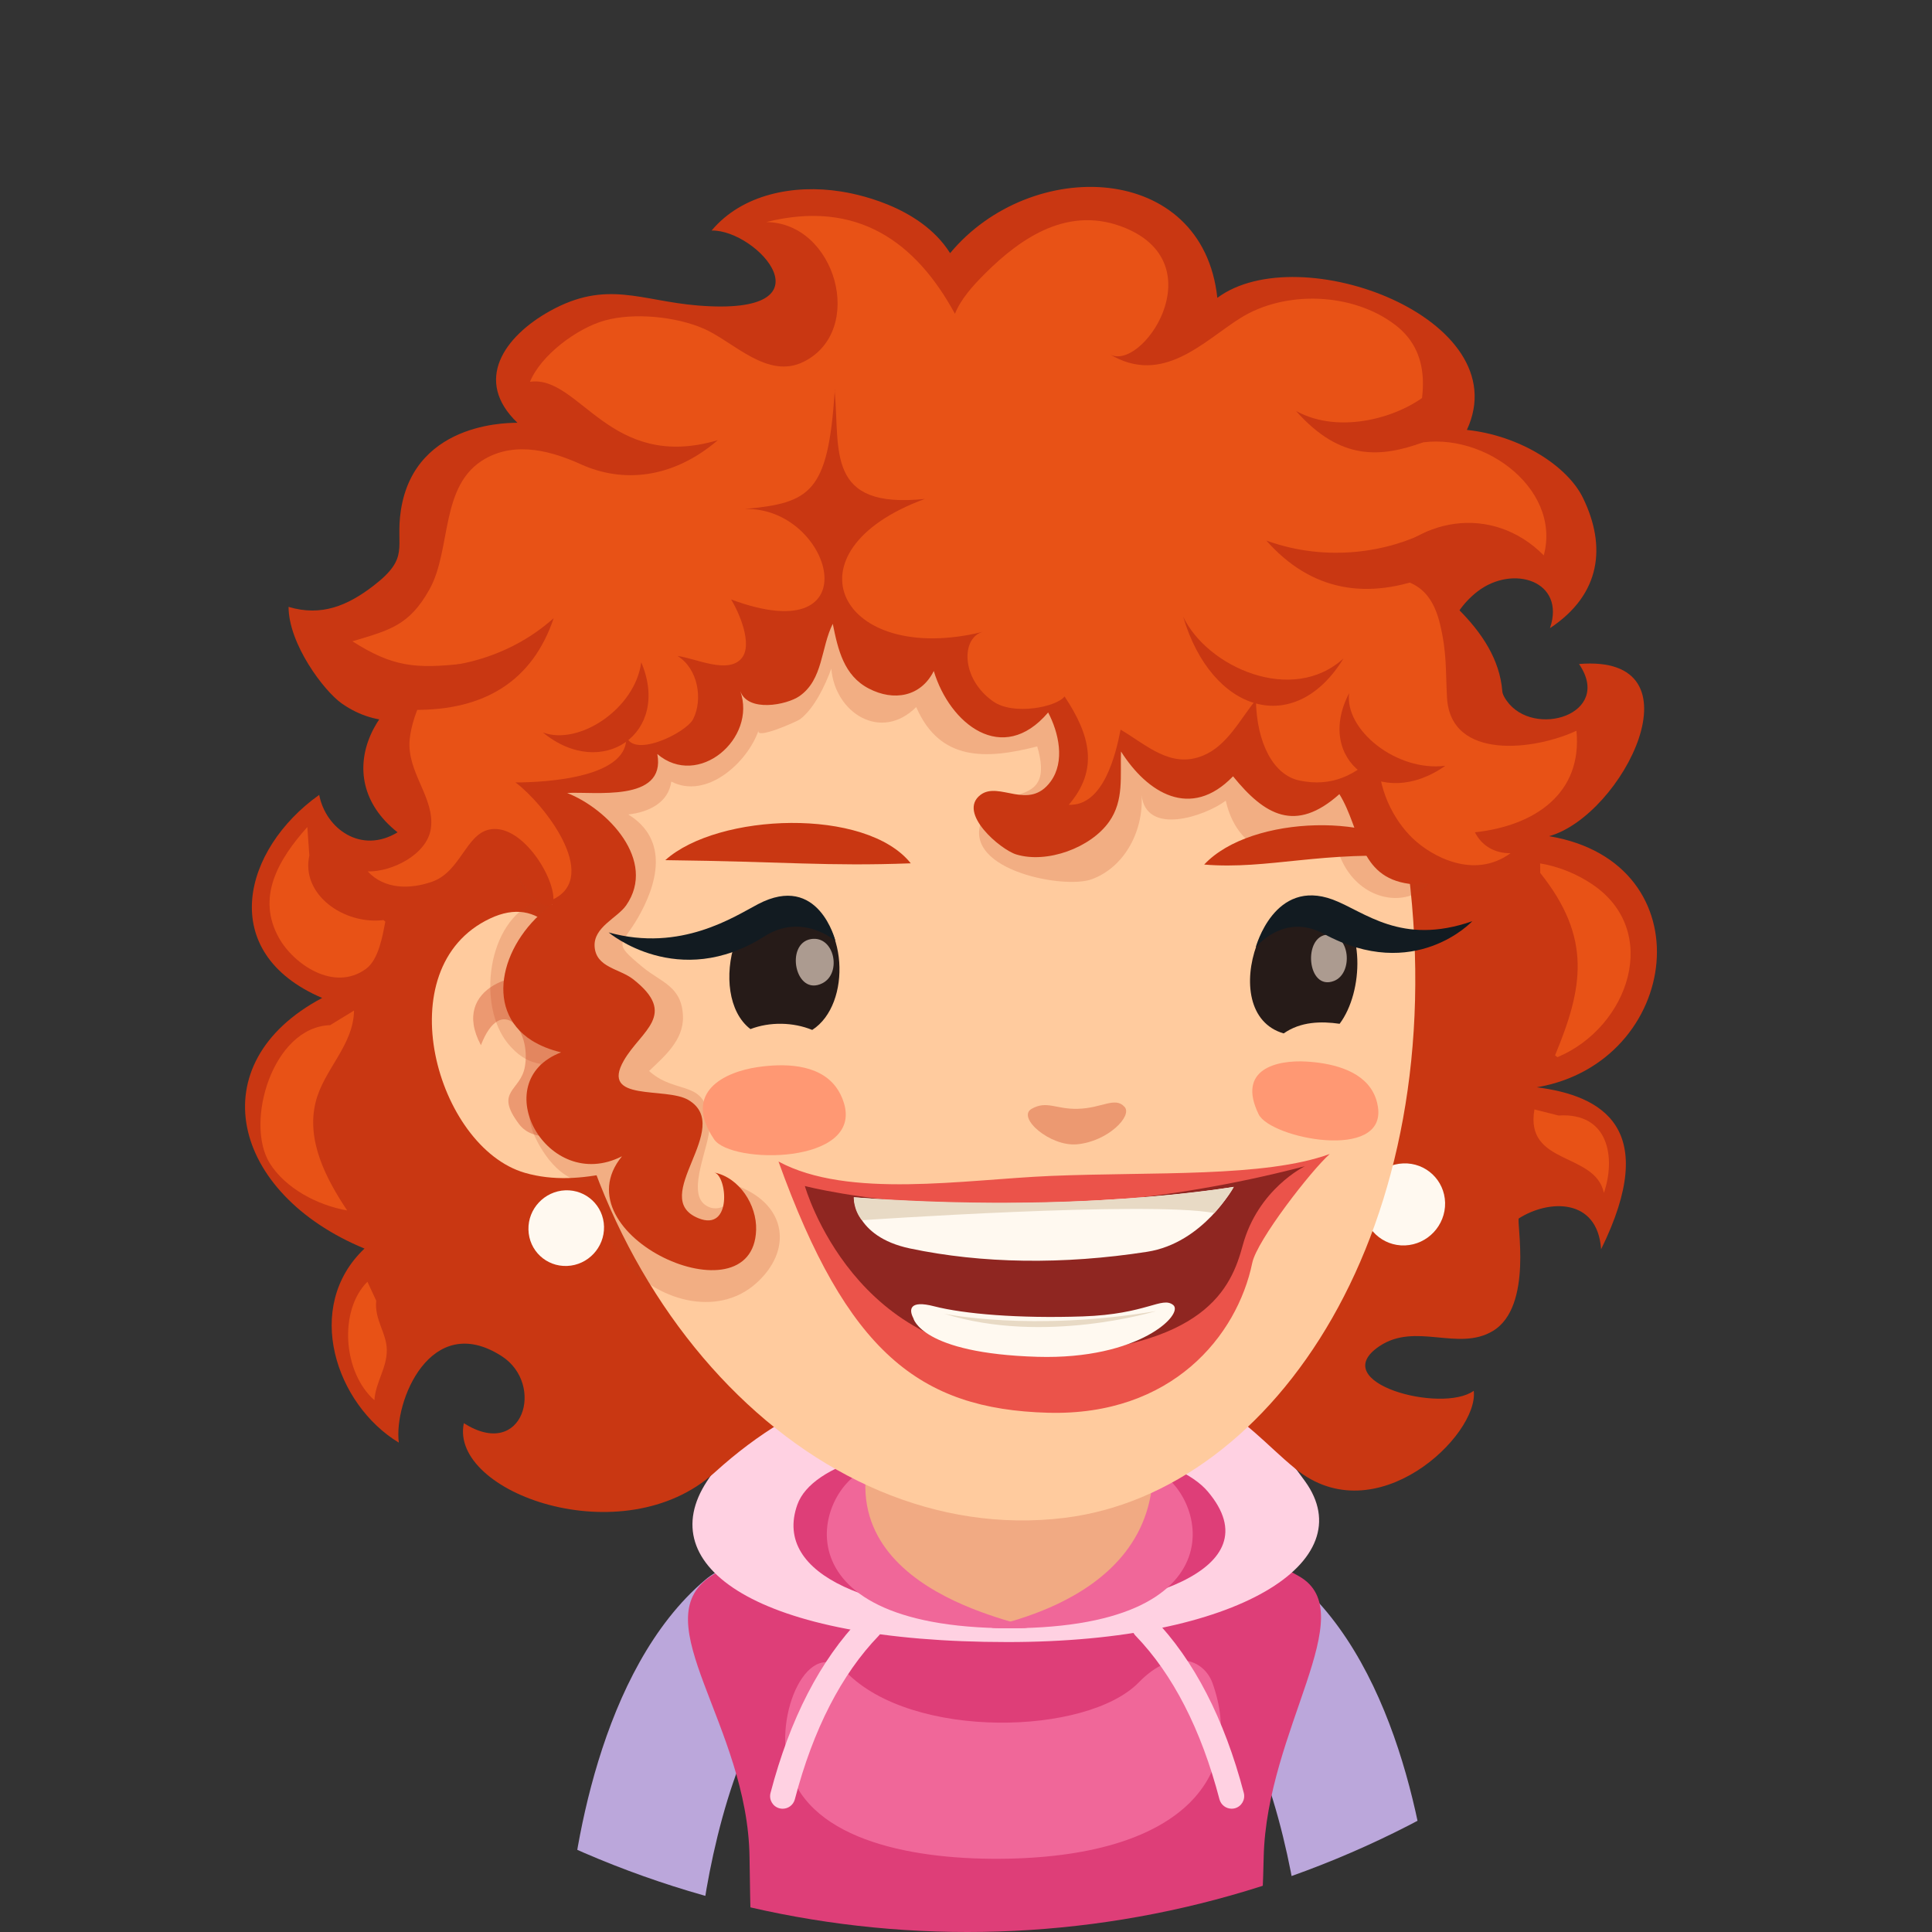 <?xml version="1.0" encoding="utf-8"?>
<!-- Generator: Adobe Illustrator 16.0.0, SVG Export Plug-In . SVG Version: 6.00 Build 0)  -->
<!DOCTYPE svg PUBLIC "-//W3C//DTD SVG 1.1//EN" "http://www.w3.org/Graphics/SVG/1.1/DTD/svg11.dtd">
<svg version="1.1" id="Capa_1" xmlns="http://www.w3.org/2000/svg" xmlns:xlink="http://www.w3.org/1999/xlink" x="0px" y="0px"
	 width="67px" height="67px" viewBox="0 0 67 67" enable-background="new 0 0 67 67" xml:space="preserve">
<rect x="0" y="0" width="67" height="67" fill="#333333" stroke="none"/>
<g>
	<defs>
		<circle id="SVGID_1_" cx="33.546" cy="33.464" r="33.536"/>
	</defs>
	<clipPath id="SVGID_2_">
		<use xlink:href="#SVGID_1_"  overflow="visible"/>
	</clipPath>
	<g clip-path="url(#SVGID_2_)">
		<g>
			<g>
				<path fill="#BBA7DB" d="M27.429,58.295c0.971-0.818,1.093-2.27,0.272-3.239c-0.818-0.972-2.271-1.091-3.24-0.272
					c-3.68,3.109-4.625,9.598-4.787,12.217h4.618C24.514,64.752,25.537,59.893,27.429,58.295z"/>
			</g>
			<g>
				<path fill="#BBA7DB" d="M44.913,54.783c-0.97-0.818-2.422-0.699-3.24,0.272c-0.82,0.97-0.698,2.421,0.272,3.239
					c1.892,1.598,2.915,6.457,3.136,8.705H49.7C49.537,64.381,48.593,57.893,44.913,54.783z"/>
			</g>
			<path fill="#DE3E78" d="M43.823,64.42c0.094-4.439,3.454-8.486,1.228-9.756c-4.873-2.783-14.559-3.882-20.401,0
				c-2.355,1.563,1.291,5.167,1.343,9.756c0.01,0.918,0.03,1.768,0.051,2.58H43.71C43.76,66.195,43.804,65.349,43.823,64.42z"/>
			<path fill="#F06799" d="M39.493,58.343c-1.796,1.844-7.86,1.999-10.148-0.356c-1.29-1.326-2.543,1.453-1.977,3.353
				c0.75,2.52,4.39,3.176,7.55,3.118c6.235-0.115,8.238-2.977,7.135-6.078C41.758,57.549,40.69,57.113,39.493,58.343z"/>
			<path fill="#FFD1E2" d="M24.514,51.374c-1.914,2.923,1.68,5.571,10.425,5.571c8.075,0,12.305-2.817,10.322-5.571
				C39.173,42.91,30.758,41.84,24.514,51.374z"/>
			<path fill="#DE3E78" d="M27.649,52.186c-0.877,2.477,2.751,3.831,7.301,3.766c4.549-0.064,9.25-1.488,6.935-4.227
				C39.803,49.264,28.687,49.254,27.649,52.186z"/>
			<path fill="#F1AA83" d="M35.007,48.195c-2.015-0.003-4.855,0.979-5.057,3.561c-0.095,1.201,0.12,1.897,0.863,2.563
				c1.191,1.065,2.667,1.931,4.193,1.956c1.526-0.025,3-0.891,4.191-1.956c0.744-0.666,0.958-1.362,0.863-2.563
				C39.859,49.175,37.021,48.192,35.007,48.195z"/>
			<g>
				<path fill="#FFD1E2" d="M40.006,56.119c-0.166-0.174-0.44-0.178-0.616-0.012c-0.173,0.168-0.178,0.443-0.011,0.617
					c1.296,1.342,2.276,3.25,2.911,5.675c0.053,0.196,0.229,0.325,0.422,0.325c0.036,0,0.073-0.004,0.111-0.014
					c0.231-0.061,0.371-0.299,0.311-0.533C42.46,59.607,41.407,57.569,40.006,56.119z"/>
			</g>
			<g>
				<path fill="#FFD1E2" d="M29.848,56.119c-1.402,1.45-2.454,3.488-3.127,6.059c-0.062,0.234,0.078,0.473,0.311,0.533
					c0.038,0.01,0.073,0.014,0.11,0.014c0.194,0,0.37-0.129,0.422-0.325c0.635-2.425,1.614-4.333,2.91-5.675
					c0.168-0.174,0.163-0.449-0.011-0.617C30.289,55.941,30.016,55.945,29.848,56.119z"/>
			</g>
			<path fill="#F06799" d="M39.985,50.945c-0.009,5.123-6.993,5.494-5.346,5.519C43.279,56.593,41.769,51.63,39.985,50.945z"/>
			<path fill="#F06799" d="M30.051,50.945c-1.784,0.685-3.294,5.647,5.345,5.519C37.044,56.439,29.377,55.792,30.051,50.945z"/>
		</g>
		<g>
			<path fill="#C93712" d="M53.722,28.998c2.554-0.712,5.391-6.331,1.037-5.971c1.196,1.75-1.581,2.595-2.51,1.272
				c-0.083-0.117-0.144-0.226-0.151-0.331c-0.176-2.194-2.457-3.683-4.195-5.019c-2.541-1.955-5.854-3.539-9.077-4.238
				c-5.68-1.235-12.446-0.837-16.902,2.958c-1.794,1.527-3.347,4.703-5.851,5.327c-3.076,0.768-4.751,3.923-2.286,5.868
				c-1.26,0.767-2.489-0.119-2.718-1.298c-2.639,1.874-3.593,5.464,0.103,7.042c-4.278,2.27-3.157,6.779,1.468,8.691
				c-2.137,2.024-0.992,5.41,1.191,6.73c-0.185-1.412,1.1-4.585,3.566-3c1.516,0.973,0.751,3.633-1.311,2.326
				c-0.513,2.407,5.529,4.587,8.702,1.705c3.042-2.762,6.193-3.625,9.845-3.625c7.583,0,8.229,1.814,10.289,3.498
				c2.787,2.281,6.373-1.164,6.186-2.701c-1.109,0.799-5.147-0.282-3.275-1.545c1.255-0.848,2.732,0.193,3.936-0.529
				c1.419-0.85,0.804-3.84,0.904-3.906c1.023-0.654,2.727-0.725,2.852,1.07c2.065-4.197,0.042-5.329-2.232-5.616
				C58.309,36.854,59.207,29.917,53.722,28.998z"/>
			<path fill="#FFF9F0" d="M48.661,40.346c-0.785,0.031-1.406,0.691-1.388,1.479c0.018,0.785,0.67,1.395,1.453,1.365
				c0.785-0.033,1.405-0.695,1.389-1.48C50.096,40.925,49.445,40.314,48.661,40.346z"/>
			<path fill="#FFCB9E" d="M33.291,14.316c-8.348,0.862-14.764,8.051-14.118,19.293c0.644,11.242,8.91,20.113,17.744,19.029
				c7.32-0.9,13.457-10.108,11.929-22.41C47.479,19.21,41.638,13.454,33.291,14.316z"/>
			<path fill="#FFCB9E" d="M16.995,31.853c-3.615,1.705-1.851,7.931,1.205,8.819c0.979,0.285,2.001,0.205,2.981-0.01
				c0.019-0.039,0.035-0.079,0.054-0.117c0.402-0.896-0.577-5.066-0.841-5.918C19.729,32.481,18.731,31.034,16.995,31.853z"/>
			<path opacity="0.4" fill="#D14F2E" d="M19.095,34.01c-0.981-0.51-3.509,0.207-2.417,2.236c0.692-1.799,1.747-0.549,1.525,0.742
				c-0.149,0.865-1.077,0.834-0.202,1.996c0.474,0.629,1.494,0.453,2.017,0.152C21.678,38.186,20.291,34.636,19.095,34.01z"/>
			<path opacity="0.2" fill="#BF3C1B" d="M30.239,18.732c-2.285,0.452-4.465,1.203-6.354,2.188c-2.956,1.543-3.13,3.103-4.542,5.958
				c-0.712,1.442-2.465,2.907-0.751,4.392c-1.7,0.669-2.059,3.612-0.97,4.928c0.303,0.365,0.652,0.625,1.127,0.695
				c-0.38,0.736-0.585,1.705-0.202,2.52c0.436,0.927,1.189,1.746,2.124,1.561c0.038,0.745,0.387,2.059,0.875,2.67
				c1.203,1.505,3.335,2.045,4.662,0.873c1.276-1.126,1.092-2.697-0.558-3.359c-0.145,0.477-0.7,0.992-1.206,0.619
				c-0.638-0.47,0.182-2.068,0.158-2.711c-0.058-1.715-1.107-1.039-2.092-1.925c0.498-0.482,1.202-1.054,1.175-1.893
				c-0.033-1.046-0.757-1.179-1.395-1.707c-1.067-0.883-0.743-0.728-0.184-1.684c0.689-1.182,1.116-2.724-0.317-3.612
				c0.689-0.076,1.39-0.395,1.491-1.14c1.23,0.634,2.648-0.67,3.026-1.774c-0.116,0.338,1.348-0.317,1.439-0.387
				c0.498-0.378,0.88-1.192,1.084-1.757c0.124,1.536,1.721,2.552,2.945,1.333c0.818,1.894,2.431,1.819,4.196,1.365
				c0.639,2.181-1.229,1.299-1.843,2.399c-1.019,1.83,2.734,2.579,3.736,2.207c1.17-0.432,1.801-1.719,1.726-2.917
				c0.158,1.424,2.192,0.737,2.919,0.194c0.454,1.994,2.312,2.389,3.75,1.015c0.291,3.292,4.596,3.192,3.691-0.64
				C47.87,19.296,38.397,17.113,30.239,18.732z"/>
			<path fill="#C93712" d="M50.87,14.909c1.79-3.855-5.805-6.699-8.654-4.58c-0.505-4.72-6.46-4.928-9.267-1.55
				c-1.066-1.696-3.438-2.084-3.797-2.14c-1.63-0.256-3.422,0.098-4.474,1.356c1.587-0.036,4.305,2.988-0.474,2.6
				c-1.982-0.161-3.164-0.901-5.129,0.189c-1.593,0.884-2.661,2.415-1.131,3.877c-0.016,0.015-3.545-0.163-4.041,3.03
				c-0.202,1.313,0.339,1.631-0.958,2.628c-0.873,0.671-1.789,1.073-2.938,0.727c0.003,1.287,1.224,2.912,1.843,3.348
				c1.24,0.87,2.589,0.717,3.9,0.062c-0.123,0.808,2.364,7.638,3.418,6.897c-1.732,1.218-2.452,3.643-0.718,4.736
				c0.274,0.17,0.608,0.311,1.009,0.406c-2.634,1.008-0.487,4.926,2.111,3.604c-2.236,2.723,4.548,5.801,4.652,2.555
				c0.028-0.868-0.584-1.82-1.455-1.992c0.446,0.09,0.64,2.07-0.549,1.584c-1.755-0.714,1.263-3.136-0.342-4.098
				c-0.787-0.469-3.078,0.084-2.241-1.371c0.595-1.036,1.898-1.587,0.317-2.822c-0.471-0.365-1.28-0.4-1.331-1.125
				c-0.047-0.678,0.785-0.992,1.094-1.433c1.077-1.551-0.645-3.351-2.046-3.896c0.895-0.063,3.438,0.347,3.127-1.351
				c1.42,1.209,3.459-0.539,2.876-2.183c0.265,0.745,1.609,0.483,2.053,0.174c0.827-0.577,0.737-1.677,1.155-2.507
				c0.181,0.896,0.383,1.793,1.249,2.244c0.868,0.452,1.805,0.286,2.254-0.608c0.551,1.832,2.38,3.302,3.966,1.438
				c0.368,0.7,0.592,1.698,0.089,2.391c-0.759,1.042-1.791-0.028-2.438,0.469c-0.81,0.622,0.696,1.897,1.244,2.064
				c1.067,0.324,2.583-0.23,3.222-1.139c0.521-0.74,0.377-1.586,0.41-2.431c0.909,1.434,2.417,2.384,3.885,0.86
				c1.091,1.345,2.163,1.98,3.688,0.618c0.753,1.22,0.644,2.875,2.423,3.111c2.07,0.276,1.923-2.113,1.535-3.488
				c-0.484-1.728-1.16-5.101,0.824-6.645c1.23-0.957,3.078-0.373,2.521,1.266c1.785-1.181,1.951-2.859,1.147-4.512
				C54.365,16.167,52.717,15.104,50.87,14.909z"/>
			<path fill="#FFF9F0" d="M19.605,41.279c-0.723,0.029-1.298,0.641-1.279,1.364c0.017,0.726,0.616,1.288,1.34,1.259
				c0.724-0.028,1.297-0.639,1.281-1.364C20.93,41.814,20.33,41.252,19.605,41.279z"/>
			<path fill="#E85216" d="M50.181,24.192c-0.053-0.963-0.001-1.534-0.241-2.542c-0.315-1.328-1.089-1.671-2.327-1.611
				c1.429-2.173,4.156-2.563,5.924-0.779c0.638-2.392-2.292-4.469-4.63-3.831c0.477-1.388,0.863-3.099-0.516-4.157
				c-1.477-1.134-3.823-1.21-5.367-0.247c-1.279,0.798-2.701,2.372-4.55,1.254c1.096,0.663,3.667-3.076,0.557-4.37
				c-1.937-0.804-3.594,0.298-4.887,1.594c-0.404,0.406-0.814,0.853-1.028,1.379c-1.348-2.479-3.377-3.976-6.548-3.18
				c2.416,0.012,3.467,3.762,1.305,4.842c-1.258,0.63-2.439-0.697-3.465-1.146c-0.958-0.418-2.419-0.569-3.446-0.281
				c-0.966,0.273-2.213,1.212-2.582,2.123c1.724-0.243,2.751,3.135,6.513,2.025c-1.574,1.347-3.302,1.49-4.741,0.839
				c-0.971-0.439-2.225-0.816-3.321-0.199c-1.592,0.897-1.16,3.136-1.935,4.53c-0.7,1.257-1.378,1.416-2.674,1.805
				c1.391,0.883,2.175,0.963,3.864,0.774c-1.141,0.128-1.79,1.742-1.878,2.622c-0.114,1.149,0.89,2.037,0.733,3.101
				c-0.132,0.899-1.351,1.503-2.188,1.483c0.574,0.624,1.469,0.629,2.242,0.353c0.966-0.345,1.161-1.619,1.958-1.802
				c1.091-0.25,2.249,1.571,2.24,2.413c1.633-0.812-0.341-3.323-1.315-4.049c1.081-0.003,4.048-0.168,3.828-1.683
				c0.132,0.913,2.087-0.021,2.334-0.518c0.345-0.689,0.162-1.752-0.543-2.185c0.612,0.075,1.752,0.647,2.224,0.076
				c0.398-0.484-0.1-1.606-0.368-2.037c4.961,1.849,3.492-3.242,0.466-3.135c2.289-0.212,2.895-0.565,3.128-4.077
				c-0.001-0.011-0.002-0.022-0.003-0.033c0.001-0.069,0.011-0.069,0.005,0.001c-0.001,0.011-0.002,0.021-0.002,0.032
				c0.189,2.034-0.325,4.086,3.126,3.726c-4.973,1.823-2.947,5.831,2.021,4.607c-0.756,0.187-0.793,1.614,0.349,2.416
				c0.705,0.495,2.199,0.194,2.475-0.173c0.901,1.351,1.189,2.542,0.146,3.757c1.2,0.052,1.628-1.735,1.797-2.606
				c0.909,0.534,1.739,1.361,2.858,0.901c0.848-0.347,1.292-1.275,1.834-1.929c0.029,1.5,0.609,2.61,1.521,2.795
				c1.095,0.225,1.948-0.165,2.733-0.993c-0.067,1.26,0.525,2.371,1.201,3.011c0.642,0.607,2.106,1.425,3.377,0.5
				c-0.553,0.007-1-0.26-1.236-0.725c2.102-0.229,3.732-1.365,3.521-3.522C53.235,26.016,50.304,26.39,50.181,24.192z"/>
			<path fill="#E85216" d="M28.942,13.545c0.001,0.011,0.002,0.021,0.003,0.033c0-0.011,0.001-0.021,0.002-0.032
				C28.953,13.476,28.943,13.476,28.942,13.545z"/>
			<path fill="#C93712" d="M41.031,21.386c0.985,3.337,3.873,4.203,5.561,1.447C44.814,24.458,41.861,23.131,41.031,21.386z"/>
			<path fill="#C93712" d="M18.828,25.402c2.052,1.686,4.457,0.02,3.409-2.436C22.03,24.577,20.081,25.867,18.828,25.402z"/>
			<path fill="#C93712" d="M46.786,24.04c-1.208,2.31,1.095,4.099,3.337,2.516C48.428,26.771,46.626,25.308,46.786,24.04z"/>
			<path fill="#C93712" d="M43.917,18.747c1.544,1.748,3.497,2.099,5.751,1.19l-0.106-1.535
				C48.175,19.133,46.042,19.517,43.917,18.747z"/>
			<path fill="#C93712" d="M44.948,14.254c1.545,1.748,2.956,1.606,4.389,1.09l0.235-1.741
				C48.572,14.468,46.472,15.091,44.948,14.254z"/>
			<path fill="#C93712" d="M13.866,23.116l0.489,1.501c2.449,0.026,4.114-1.005,4.846-3.179
				C17.542,22.918,15.44,23.291,13.866,23.116z"/>
			<path fill="#E85216" d="M10.728,29.669l-0.07-0.989c-1.027,1.151-1.765,2.445-0.986,3.843c0.509,0.914,1.906,1.882,3.016,1.08
				c0.447-0.324,0.581-1.158,0.675-1.641c-0.021-0.018-0.043-0.036-0.064-0.054C11.917,32.073,10.43,31.016,10.728,29.669z"/>
			<path fill="#E85216" d="M12.277,35.045l-0.827,0.506c-1.997,0.065-2.972,3.382-2.094,4.791c0.538,0.861,1.645,1.455,2.683,1.635
				c-0.733-1.102-1.424-2.422-1.093-3.756C11.225,37.094,12.259,36.256,12.277,35.045z"/>
			<path fill="#E85216" d="M55.202,30.656c-0.532-0.355-1.144-0.604-1.792-0.714l0.004,0.331c1.801,2.257,1.487,3.983,0.514,6.324
				c0.004,0,0.092,0.083,0.094,0.06C56.488,35.616,57.633,32.276,55.202,30.656z"/>
			<path fill="#E85216" d="M54.048,38.685l-0.835-0.21c-0.342,1.947,2.103,1.465,2.409,2.894
				C56.031,40.17,55.809,38.572,54.048,38.685z"/>
			<path fill="#E85216" d="M12.742,44.449c-1.005,1.005-0.844,3.153,0.242,4.109c0.039-0.625,0.438-1.115,0.43-1.751
				c-0.008-0.585-0.435-1.041-0.367-1.7L12.742,44.449z"/>
		</g>
		<g>
			<path fill="#FF9873" d="M47.613,37.868c-0.438-0.797-1.521-1.007-2.307-1.054c-1.023-0.061-2.423,0.258-1.658,1.828
				c0.409,0.838,4.432,1.643,4.137-0.258C47.756,38.189,47.697,38.02,47.613,37.868z"/>
			<path fill="#FF9873" d="M28.99,37.696c-0.617-0.825-1.843-0.817-2.715-0.69c-1.136,0.166-2.618,0.857-1.511,2.504
				c0.59,0.876,5.15,0.88,4.504-1.253C29.202,38.037,29.106,37.852,28.99,37.696z"/>
			<path fill="#C93712" d="M41.76,29.982c2.235,0.186,4.095-0.498,7.449-0.257C47.961,28.198,43.413,28.22,41.76,29.982z"/>
			<path opacity="0.4" fill="#D14F2E" d="M37.372,38.453c-0.761,0.018-1.067-0.299-1.596,0c-0.527,0.299,0.641,1.32,1.58,1.23
				c1.063-0.1,1.928-0.984,1.642-1.299C38.666,38.02,38.217,38.433,37.372,38.453z"/>
			<path fill="#C93712" d="M23.072,29.829c4.19,0.05,5.604,0.219,8.513,0.11C30.033,27.993,24.9,28.188,23.072,29.829z"/>
			<g>
				<path fill="#261B18" d="M27.766,31.227c-2.215-0.803-3.296,3.273-1.741,4.461c0.669-0.258,1.482-0.243,2.142,0.029
					C29.553,34.83,29.412,31.825,27.766,31.227z"/>
			</g>
			<path opacity="0.7" fill="#E6D2C3" d="M28.125,32.566c-0.913,0.151-0.549,2.014,0.397,1.531
				C29.205,33.75,28.936,32.436,28.125,32.566z"/>
			<g>
				<path fill="#261B18" d="M46.162,31.31c-2.231-1.387-4.115,3.814-1.645,4.528c0.59-0.415,1.305-0.426,1.94-0.334
					C47.291,34.393,47.357,32.052,46.162,31.31z"/>
			</g>
			<path opacity="0.7" fill="#E6D2C3" d="M46.045,32.412c-0.873,0.034-0.725,1.972,0.217,1.606
				C46.939,33.752,46.821,32.385,46.045,32.412z"/>
			<path fill="#121B21" d="M46.222,31.198c-2.037-0.756-2.675,1.659-2.675,1.659s0.969-1.226,2.36-0.473
				c3.157,1.712,5.151-0.438,5.151-0.438C48.584,32.812,47.315,31.606,46.222,31.198z"/>
			<path fill="#121B21" d="M26.29,31.354c-0.807,0.421-2.675,1.679-5.183,0.982c0,0,2.407,2.039,5.405,0.135
				c1.314-0.837,2.46,0.16,2.46,0.16S28.393,30.253,26.29,31.354z"/>
			<g>
				<path opacity="0.8" fill="#E63535" d="M26.998,40.281c2.373,6.596,4.88,8.59,9.348,8.712c4.289,0.117,6.556-2.661,7.082-5.2
					c0.163-0.782,2.045-3.205,2.687-3.774c-2.256,0.823-6.13,0.613-9.673,0.761C33.435,40.906,29.42,41.588,26.998,40.281z"/>
				<path fill="#8F2621" d="M27.912,41.13c0,0,1.721,6.12,8.132,5.864c5.771-0.23,6.653-2.33,7.051-3.8
					c0.529-1.965,2.158-2.75,2.158-2.75C35.206,43.063,27.912,41.13,27.912,41.13z"/>
				<path fill="#FFF9F0" d="M29.61,41.521c0,0-0.009,1.359,1.941,1.773c2.5,0.529,5.324,0.568,8.229,0.117
					c1.955-0.303,3.005-2.252,3.005-2.252S36.999,42.137,29.61,41.521z"/>
				<path fill="#FFF9F0" d="M37.55,45.652c-2.219,0.076-4.127-0.085-5.159-0.352c-0.86-0.222-0.873,0.117-0.717,0.414
					c0,0,0.262,1.22,4.304,1.339c3.533,0.103,5.097-1.487,4.706-1.798C40.293,44.947,39.771,45.576,37.55,45.652z"/>
				<path fill="#E8DAC5" d="M29.61,41.521c0,0-0.022,0.426,0.281,0.795c0,0,9.947-0.68,12.222-0.248c0,0,0.549-0.636,0.672-0.908
					C42.785,41.16,37.523,42.101,29.61,41.521z"/>
				<path fill="#E8DAC5" d="M32.746,45.559c3.47,1.092,7.346-0.092,7.346-0.092C35.763,46.194,32.746,45.559,32.746,45.559z"/>
			</g>
		</g>
	</g>
</g>
</svg>

